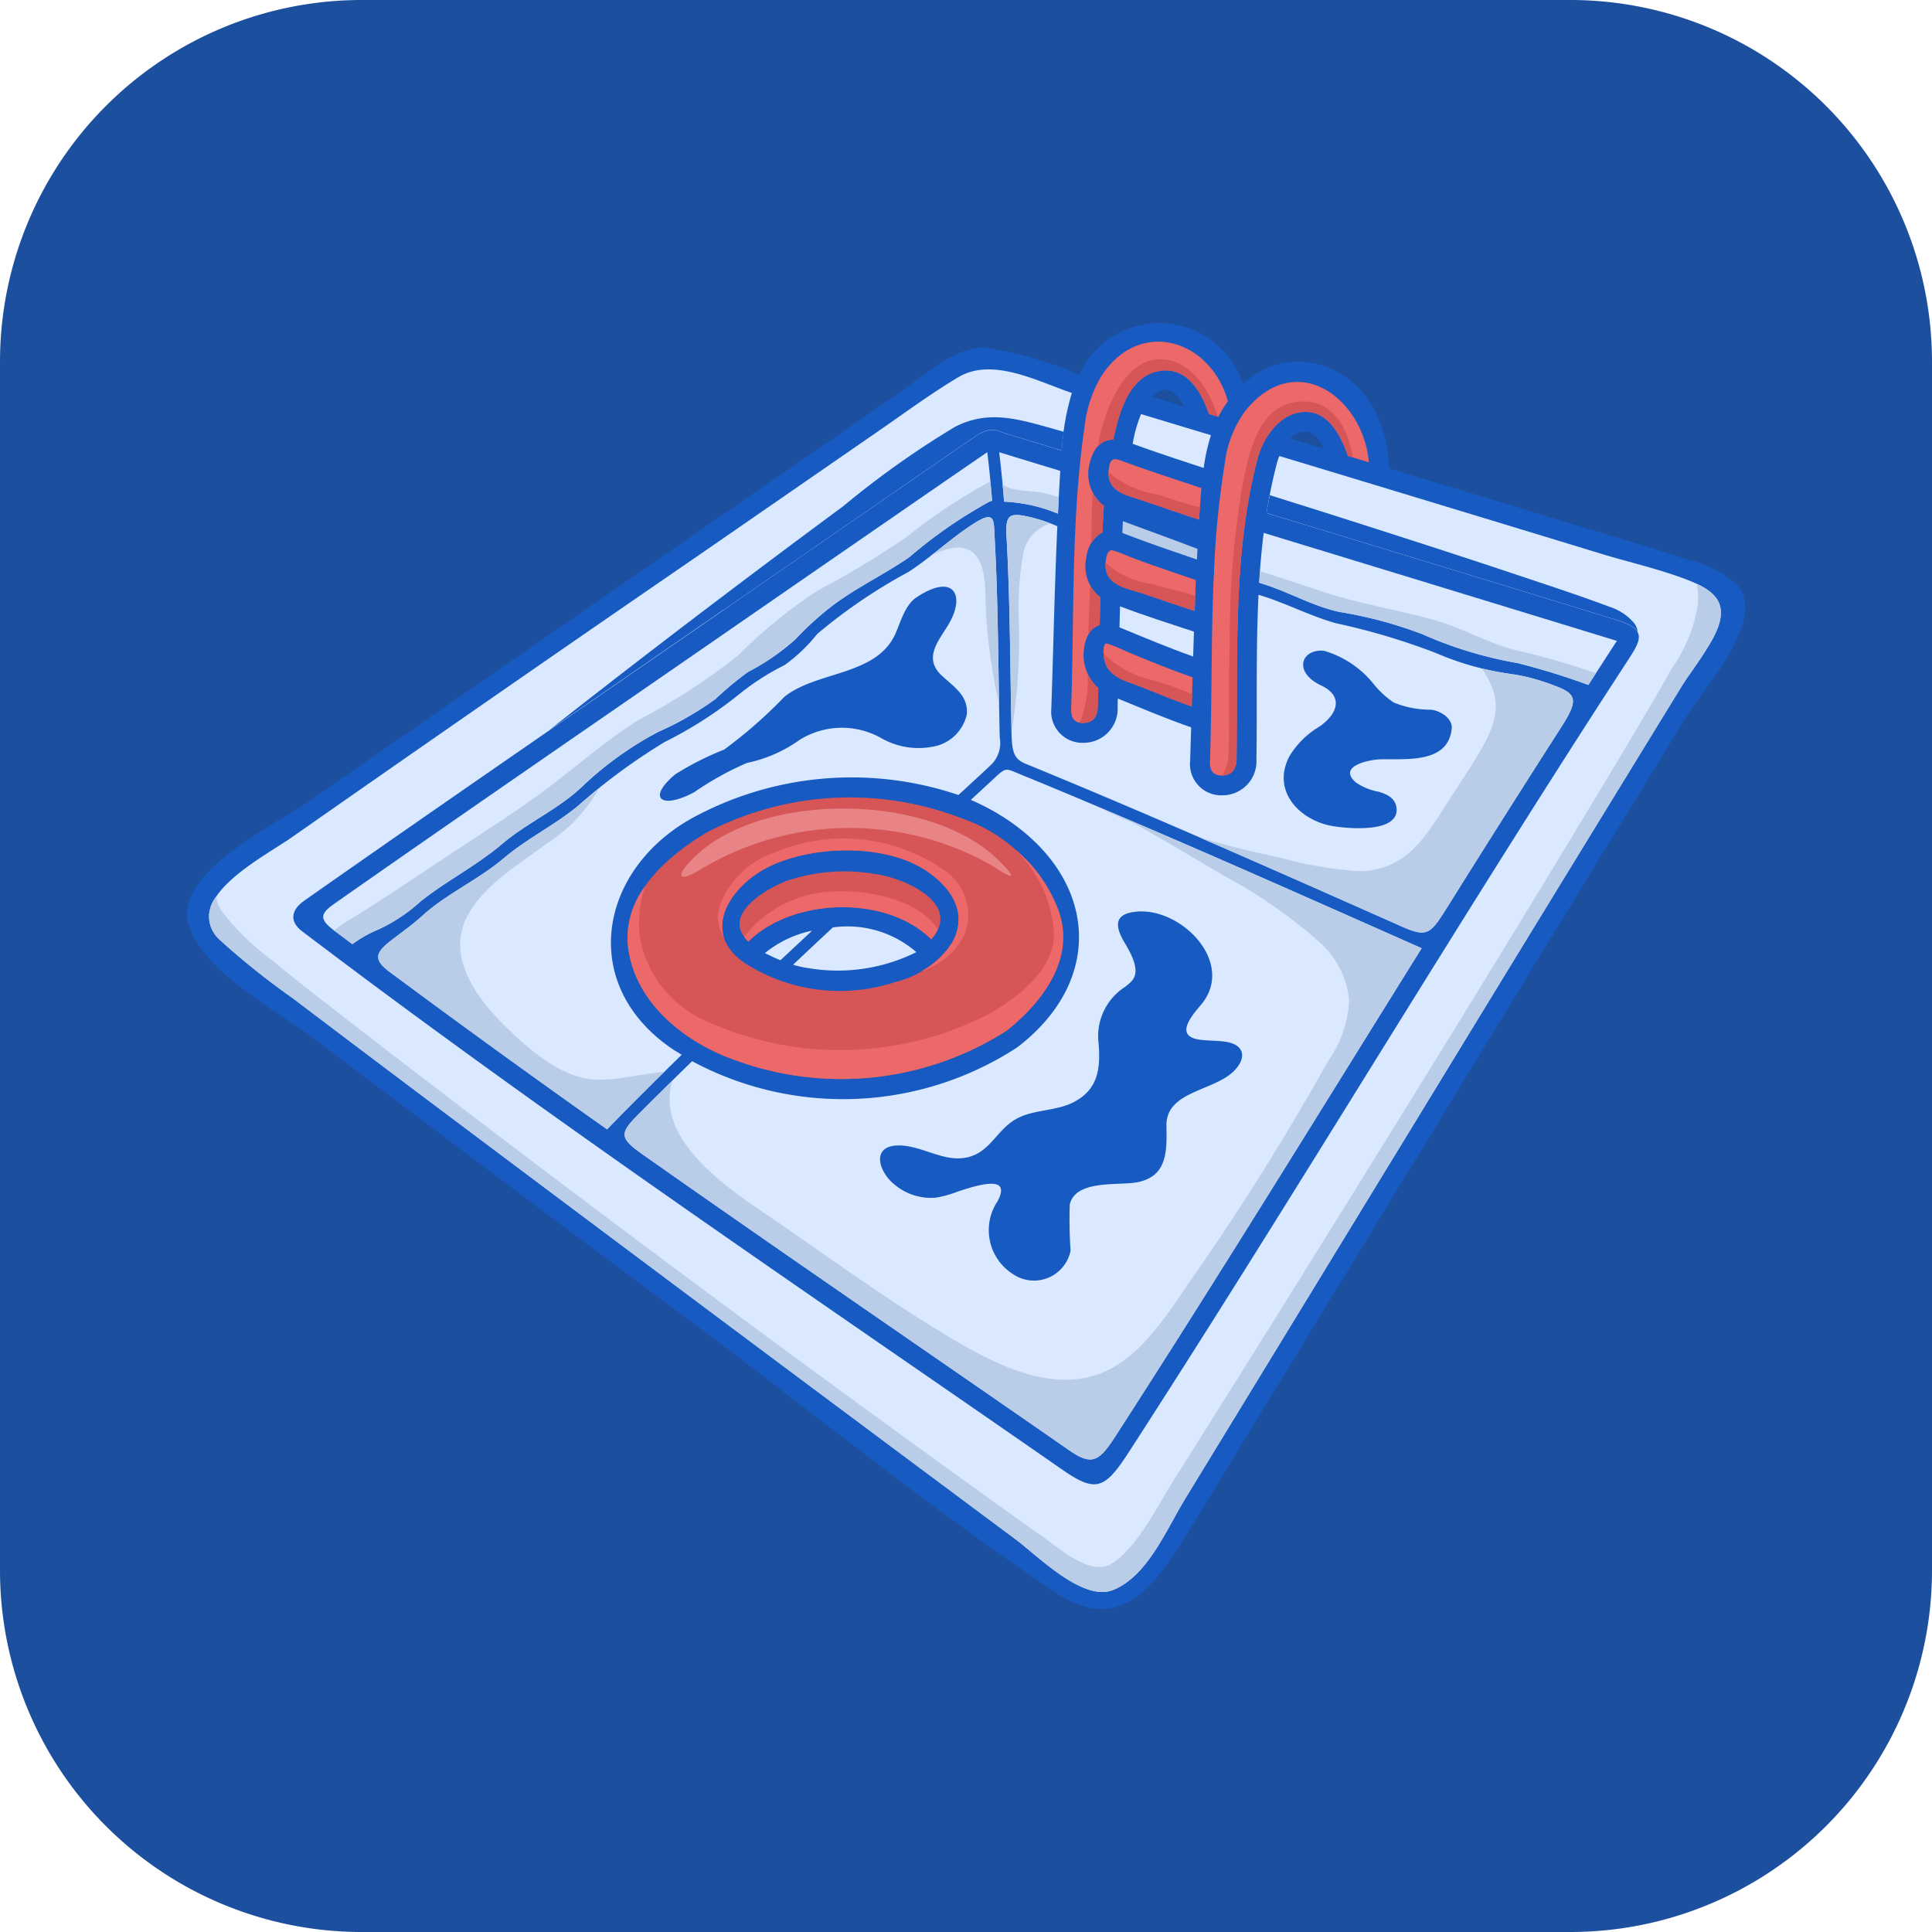 <svg xmlns="http://www.w3.org/2000/svg" width="85.47" height="85.47" viewBox="0 0 85.47 85.47">
  <g id="المسابح_والمصاعد_" data-name="المسابح والمصاعد " transform="translate(-289.53 -2411.53)">
    <path id="Path_606" data-name="Path 606" d="M16,0H69.47a16,16,0,0,1,16,16V69.47a16,16,0,0,1-16,16H16a16,16,0,0,1-16-16V16A16,16,0,0,1,16,0Z" transform="translate(289.53 2411.53)" fill="#1c4f9e"/>
    <path id="Path_608" data-name="Path 608" d="M116.253,138.372a4.8,4.8,0,0,0-2.4-1.243c-1.64-.555-3.313-1.028-4.969-1.535q-4.055-1.24-8.113-2.466c-.055-2.411-1.458-4.672-4.067-4.723a3.511,3.511,0,0,0-2.388,1,3.894,3.894,0,0,0-7.248-.429,18.256,18.256,0,0,0-4.1-1.183c-1.334-.088-2.686,1.169-3.693,1.867q-3.834,2.658-7.674,5.305-9.314,6.434-18.612,12.891c-1.441,1.005-5.971,3.174-5.337,5.4.609,2.134,3.79,3.77,5.482,5.049q8.629,6.525,17.308,12.983c5.176,3.867,10.247,8.017,15.625,11.6,2.8,1.863,4.382-.349,5.812-2.69q2.387-3.908,4.772-7.818,6.069-9.945,12.143-19.886,2.546-4.167,5.1-8.326C114.694,142.856,117.385,139.955,116.253,138.372Zm-25.944-8.408c.022-.023.041-.048.064-.07.588-.556,1.049-.054,1.34.495Zm6.1,1.844a.843.843,0,0,1,.721-.3c.357.052.6.395.762.75Z" transform="translate(250.208 2299.122)" fill="#175bc2"/>
    <path id="Path_609" data-name="Path 609" d="M322.524,407.295a7.078,7.078,0,0,0-4.314-4.132,13.715,13.715,0,0,0-11.183.588c-1.742,1.006-3.8,2.769-3.572,5.031.256,2.521,2.521,4.321,4.791,5.1a13.588,13.588,0,0,0,11.968-1.321C321.771,411.32,323.248,409.419,322.524,407.295Zm-4.77,1.445a4.257,4.257,0,0,1-2.488,1.676,7.782,7.782,0,0,1-6.657-.856c-1.995-1.385-.583-3.415,1.053-4.234,1.938-.97,5.246-1.074,7.083.223C318.107,406.511,318.407,407.679,317.754,408.74Z" transform="translate(13.851 2044.563)" fill="#d65556"/>
    <path id="Path_610" data-name="Path 610" d="M370.5,445.64a7.932,7.932,0,0,1,4-.324c1.311.182,3.852,1.311,2.465,2.885-1.983-1.979-6.141-1.84-8.091.1C367.612,447.1,369.738,445.948,370.5,445.64Z" transform="translate(-46.235 2004.884)" fill="#d65556"/>
    <path id="Path_611" data-name="Path 611" d="M383.286,478.443a4.883,4.883,0,0,1,2.084-.99q-.7.654-1.4,1.308c-.232-.095-.46-.2-.684-.315Zm1.9.665a4.6,4.6,0,0,1-.657-.149q.878-.827,1.76-1.65a4.655,4.655,0,0,1,3.693,1.093A7.787,7.787,0,0,1,385.191,479.107Z" transform="translate(-59.914 1975.249)" fill="#dae9ff"/>
    <path id="Path_612" data-name="Path 612" d="M648.643,164.421l-.925-.28c-.287-.816-.8-1.911-1.81-1.948-1.111-.041-1.891,1.038-2.169,2-1.142,4.3-.878,8.962-.947,13.368-.006.406-.18.7-.617.718s-.575-.249-.561-.63c.093-2.7.046-5.48.17-8.231a.5.5,0,0,0,.009-.183,40.532,40.532,0,0,1,.485-4.81,4.855,4.855,0,0,1,.9-2.276C645.411,159.365,648.4,161.571,648.643,164.421Z" transform="translate(-298.557 2267.56)" fill="#ec6869"/>
    <path id="Path_613" data-name="Path 613" d="M321.431,416.143c-6.276-4.358-12.6-8.675-18.854-13.077-1.03-.725-1.031-.933-.232-1.739s1.6-1.6,2.416-2.39a14.111,14.111,0,0,0,14.377-.609.5.5,0,0,0,.059-.049c.01-.007.02-.012.03-.019,3.849-3.015,3.386-7.468-.638-10.084a10.132,10.132,0,0,0-1.5-.8c.365-.336.73-.671,1.092-1.009.467-.436.484-.373,1.031-.149,5.988,2.452,11.908,5.1,17.822,7.721-4.508,7.231-8.965,14.495-13.587,21.652C322.746,416.671,322.417,416.828,321.431,416.143Z" transform="translate(15.389 2059.54)" fill="#dae9ff"/>
    <path id="Path_614" data-name="Path 614" d="M159.358,202.876c-.031.5-.053.994-.078,1.491a7,7,0,0,0-2.383-.532c-.058-.731-.128-1.461-.217-2.187q1.351.414,2.7.824C159.375,202.607,159.367,202.742,159.358,202.876Zm-3.205-1.231c.088.716.158,1.435.215,2.156a.277.277,0,0,0-.091.019,20.6,20.6,0,0,0-3.553,2.456c-1.159.81-2.466,1.4-3.576,2.282a13.692,13.692,0,0,0-1.47,1.354,9.94,9.94,0,0,1-2.1,1.452,14.607,14.607,0,0,0-1.453,1.206,13.736,13.736,0,0,1-2.495,1.436,15.018,15.018,0,0,0-3.385,2.423c-1.048,1.009-2.434,1.6-3.548,2.547-1.147.971-2.456,1.625-3.613,2.547a7.4,7.4,0,0,1-1.841,1.23,5.32,5.32,0,0,0-1.174.659l-.809-.605c-.683-.511-.615-.751.029-1.2,5.662-3.965,11.361-7.879,17.048-11.809q4.628-3.2,9.258-6.392,1.246-.859,2.493-1.716c.026-.018.045-.029.067-.043Z" transform="translate(177.053 2229.888)" fill="#dae9ff"/>
    <path id="Path_615" data-name="Path 615" d="M160.674,255.815c1.074-.965,2.449-1.568,3.569-2.516,1.023-.866,2.216-1.445,3.243-2.281a26.671,26.671,0,0,1,3.894-2.872,18.025,18.025,0,0,0,3.275-2.1,10.9,10.9,0,0,1,2.015-1.294,7.244,7.244,0,0,0,1.441-1.374,23.57,23.57,0,0,1,4.03-2.741c.875-.565,1.657-1.284,2.509-1.884,1.383-.975,1.267-.538,1.32.447.158,2.916.151,5.855.22,8.763a1.34,1.34,0,0,1-.407,1.221c-.47.442-.945.877-1.42,1.314a14.729,14.729,0,0,0-11.89,1.083c-4.069,2.349-4.886,7.35-.774,10.147.137.093.281.174.422.262-1.114,1.086-2.22,2.181-3.3,3.3q-4.854-3.434-9.629-6.972C157.985,257.425,159.166,257.168,160.674,255.815Zm43.266.484c-5.5-2.443-11.018-4.891-16.589-7.176-.474-.194-.619-.432-.639-1.31-.066-2.916-.061-5.864-.225-8.786-.051-.9.133-1.011.865-.862a6.988,6.988,0,0,1,1.386.444c-.123,2.689-.175,5.384-.267,8.072a1.381,1.381,0,0,0,1.439,1.508,1.506,1.506,0,0,0,1.494-1.6c0-.12.007-.24.011-.359,1.073.443,2.146.891,3.242,1.275-.015.5-.028,1-.045,1.5a1.381,1.381,0,0,0,1.439,1.507,1.506,1.506,0,0,0,1.494-1.6c.037-2.375-.027-4.836.093-7.271,1.167.343,2.248.929,3.424,1.258a29.649,29.649,0,0,1,4.422,1.317,12.775,12.775,0,0,0,3.5.953,8.84,8.84,0,0,1,1.693.469c1.075.387,1.126.653.32,1.909q-2.484,3.873-4.922,7.775C205.244,256.646,205.157,256.839,203.939,256.3Z" transform="translate(147.568 2196.202)" fill="#dae9ff"/>
    <path id="Path_616" data-name="Path 616" d="M597.137,179.54l3.092.935a8.918,8.918,0,0,0-.321,1.448c-1.05-.346-2.1-.688-3.141-1.069A6.324,6.324,0,0,1,597.137,179.54Z" transform="translate(-257.129 2250.308)" fill="#dae9ff"/>
    <path id="Path_617" data-name="Path 617" d="M579.848,313.267c-.014-.142-.029-.6.144-.549.4.122.788.324,1.173.482.865.354,1.732.708,2.615,1.015-.012.43-.025.86-.037,1.29-.721-.26-1.433-.543-2.143-.831C580.831,314.361,579.946,314.225,579.848,313.267Z" transform="translate(-241.492 2127.281)" fill="#ec6869"/>
    <path id="Path_618" data-name="Path 618" d="M594.083,239.028q-.025.429-.046.858c-1.108-.372-2.214-.752-3.3-1.176q.016-.406.04-.812C591.864,238.309,592.979,238.661,594.083,239.028Z" transform="translate(-251.556 2196.397)" fill="#175bc2"/>
    <path id="Path_619" data-name="Path 619" d="M581.3,258.581c.372.109.737.284,1.1.417.853.311,1.713.605,2.575.895-.02.456-.034.913-.051,1.37-.737-.245-1.474-.49-2.208-.744-.7-.241-1.686-.343-1.738-1.218C580.967,259.115,581.012,258.5,581.3,258.581Z" transform="translate(-242.542 2177.297)" fill="#ec6869"/>
    <path id="Path_620" data-name="Path 620" d="M592.411,292.316q-.018.551-.035,1.1c-1.1-.391-2.18-.845-3.259-1.29q.011-.465.023-.93C590.217,291.605,591.319,291.954,592.411,292.316Z" transform="translate(-250.062 2147.158)" fill="#dae9ff"/>
    <path id="Path_621" data-name="Path 621" d="M583.344,205.839c.4.153.8.291,1.209.43.758.261,1.521.509,2.282.761-.042.47-.07.938-.1,1.4-.8-.268-1.61-.536-2.412-.814s-1.726-.4-1.582-1.443C582.805,205.7,582.961,205.692,583.344,205.839Z" transform="translate(-244.158 2226.09)" fill="#ec6869"/>
    <path id="Path_622" data-name="Path 622" d="M684.785,255.238a32.167,32.167,0,0,0-3.112-.963,17.921,17.921,0,0,1-4.237-1.284,18.937,18.937,0,0,0-3.682-.986c-1.229-.272-2.326-.94-3.533-1.286.045-.741.109-1.478.2-2.209q7.814,2.383,15.625,4.778C685.623,253.936,685.205,254.588,684.785,255.238Z" transform="translate(-324.987 2186.594)" fill="#dae9ff"/>
    <path id="Path_623" data-name="Path 623" d="M562.349,139c1.679-2.622,4.837-1.649,5.606,1.1a4.985,4.985,0,0,0-.424.687l-.414-.125c-.335-.94-.923-2.038-2.081-1.917-1.436.15-1.9,1.84-2.147,3.043-.529.016-.895.376-1.049,1.058a1.771,1.771,0,0,0,.63,1.88c-.03.392-.049.784-.065,1.176a1.417,1.417,0,0,0-.709,1.088,1.759,1.759,0,0,0,.618,1.785q-.016.612-.031,1.224c-.394.116-.636.507-.7,1.092a1.964,1.964,0,0,0,.64,1.7c-.005.275-.021.549-.026.823-.006.406-.18.7-.617.718s-.575-.249-.561-.63c.142-4.135-.009-8.412.6-12.516A5.466,5.466,0,0,1,562.349,139Z" transform="translate(-224.103 2289.183)" fill="#ec6869"/>
    <path id="Path_624" data-name="Path 624" d="M125.726,167.537q-5.451,8.868-10.864,17.759-5.581,9.14-11.159,18.282c-.821,1.345-1.664,3.426-3.194,4.031-1.33.525-3.327-1.52-4.315-2.255q-3.637-2.706-7.271-5.417-8.746-6.524-17.475-13.07-3.615-2.714-7.22-5.442a33.563,33.563,0,0,1-3.192-2.548c-1.854-1.8,1.843-3.655,3.166-4.581q8.936-6.252,17.927-12.427,4.013-2.772,8.025-5.545c1.162-.8,2.306-1.651,3.521-2.373,1.5-.889,3.463.169,5.017.7a11.221,11.221,0,0,0-.447,2.547l-2.313-.7c-.7-.214-.811-.4-1.607.141q-.824.565-1.646,1.133-4.687,3.229-9.368,6.466c-6.193,4.279-12.4,8.539-18.562,12.863-.611.428-.675.933-.108,1.364,10.931,8.3,22.356,15.99,33.631,23.819,1.51,1.049,1.889.852,2.978-.834,7.5-11.6,14.555-23.49,22.1-35.063.609-.934.688-1.3-.593-1.7-5.146-1.589-10.3-3.151-15.451-4.722a22.314,22.314,0,0,1,.467-2.24,2.715,2.715,0,0,1,.1-.285q7.114,2.151,14.223,4.32c1.2.368,2.519.664,3.734,1.122,1.367.516,2.1,1.116,1.135,2.785-.449.773-1.028,1.53-1.24,1.875Z" transform="translate(238.255 2274.264)" fill="#dae9ff"/>
    <path id="Path_625" data-name="Path 625" d="M322.524,434.946a6.3,6.3,0,0,0-1.948-2.76,5.633,5.633,0,0,1,1.732,3.74c.018,1.591-1.629,2.839-2.862,3.541a14.364,14.364,0,0,1-12.812.19,5.05,5.05,0,0,1-2.6-3.325,4.859,4.859,0,0,1,.2-2.53,3.835,3.835,0,0,0-.775,2.631c.256,2.521,2.521,4.321,4.791,5.1a13.588,13.588,0,0,0,11.968-1.321C321.772,438.97,323.248,437.069,322.524,434.946Z" transform="translate(13.85 2016.912)" fill="#ec6869"/>
    <path id="Path_626" data-name="Path 626" d="M358.148,427.261c1.938-.97,5.246-1.074,7.083.223,1.362.962,1.663,2.13,1.009,3.191a3.451,3.451,0,0,1-1.309,1.187,3.152,3.152,0,0,0,1.914-1.639,2.392,2.392,0,0,0-.973-2.87,7.788,7.788,0,0,0-7.49-.715,3.852,3.852,0,0,0-2.4,2.415,1.6,1.6,0,0,0,.205,1.294C355.832,429.158,356.928,427.872,358.148,427.261Z" transform="translate(-34.636 2022.628)" fill="#ec6869"/>
    <path id="Path_627" data-name="Path 627" d="M335.576,411.248a12.764,12.764,0,0,1,12.873-.11c.978.66,1.068.555.254-.252-3.051-3.025-10.5-3.04-13.457-.154C334.314,411.64,334.535,411.9,335.576,411.248Z" transform="translate(-14.99 2038.708)" fill="#e88485"/>
    <path id="Path_628" data-name="Path 628" d="M375.26,456.63a5.161,5.161,0,0,0-4.067,2.012,1.572,1.572,0,0,0,.181.207c1.95-1.941,6.109-2.08,8.091-.1a1.826,1.826,0,0,0,.293-.435C378.911,456.964,376.622,456.567,375.26,456.63Z" transform="translate(-48.742 1994.336)" fill="#ec6869"/>
    <g id="Group_165" data-name="Group 165" transform="translate(337.297 2427.422)">
      <path id="Path_629" data-name="Path 629" d="M567.048,155.357c.016-.392.035-.784.065-1.176a1.6,1.6,0,0,1-.5-.586c-.038.748-.046,1.5-.059,2.239A1.117,1.117,0,0,1,567.048,155.357Zm1.806,6.874c.71.289,1.422.571,2.143.831q.008-.274.016-.547a17.09,17.09,0,0,0-1.65-.6,4.5,4.5,0,0,1-2.267-1.193c0,.039,0,.075.006.1C567.2,161.782,568.085,161.918,568.855,162.231Zm.065-4.14c.734.254,1.471.5,2.208.744.008-.219.016-.438.024-.657-.62-.221-1.281-.348-1.91-.531a3.85,3.85,0,0,1-2.057-.948,1.5,1.5,0,0,0,0,.173C567.234,157.748,568.223,157.85,568.92,158.091Zm-1.993,1.363q.015-.612.031-1.224a1.554,1.554,0,0,1-.457-.537q-.038,1.093-.077,2.186A.856.856,0,0,1,566.927,159.454Zm1.984-5.476c.8.278,1.607.546,2.412.814.011-.179.027-.364.039-.546-.633-.151-1.251-.365-1.871-.562a4.364,4.364,0,0,1-2.175-.989C567.287,153.593,568.16,153.717,568.911,153.977Zm-2.689,9.811c.437-.022.611-.312.617-.718,0-.275.02-.548.026-.823a1.894,1.894,0,0,1-.47-.64,4.967,4.967,0,0,1-.352,2.168A.719.719,0,0,0,566.222,163.788ZM572.682,160c-.031,1.114-.038,2.229-.04,3.344,0,.528,0,1.057-.01,1.585a2.492,2.492,0,0,1-.266,1.186c.434-.023.607-.313.613-.717.069-4.405-.195-9.073.947-13.368.278-.961,1.059-2.04,2.169-2,1.01.037,1.523,1.133,1.81,1.948l.216.065c-.221-1.369-.961-2.7-2.556-2.445-1.627.26-2.021,2.21-2.3,3.555A39.535,39.535,0,0,0,572.682,160Zm-5.709-9.079c-.054.212-.1.427-.138.642a.946.946,0,0,1,.7-.318c.252-1.2.712-2.892,2.147-3.043,1.158-.121,1.746.977,2.081,1.917l.38.115c-.369-1.194-1.2-2.545-2.574-2.533C568.073,147.711,567.273,149.752,566.973,150.918Z" transform="translate(-566.043 -147.698)" fill="#d65556"/>
    </g>
    <path id="Path_630" data-name="Path 630" d="M188.657,227.652l.339-.524-.279-.087a31.7,31.7,0,0,0-3.078-.882c-1.278-.277-2.437-.982-3.694-1.346-1.681-.487-3.409-.735-5.072-1.3-.911-.308-1.828-.595-2.742-.894-.012.171-.028.34-.038.511,1.207.347,2.3,1.015,3.533,1.286a18.936,18.936,0,0,1,3.682.986,17.915,17.915,0,0,0,4.237,1.284,32.112,32.112,0,0,1,3.112.963Zm-17.292-6.018c-1.1-.422-2.2-.818-3.3-1.226-.009.173-.019.346-.026.519,1.089.424,2.2.8,3.3,1.176C171.348,221.947,171.356,221.79,171.365,221.634Zm-8.556-2.091a7,7,0,0,1,2.383.532c.012-.241.026-.482.038-.723-.233-.075-.468-.145-.708-.2-.409-.1-1.356-.039-1.78-.366C162.765,219.038,162.789,219.29,162.809,219.543Zm-15.27,10.171a13.733,13.733,0,0,0,2.495-1.436,14.608,14.608,0,0,1,1.453-1.206,9.934,9.934,0,0,0,2.1-1.452,13.7,13.7,0,0,1,1.47-1.354c1.11-.879,2.417-1.472,3.576-2.282a20.589,20.589,0,0,1,3.553-2.456.276.276,0,0,1,.091-.019q-.035-.43-.077-.86a23.857,23.857,0,0,0-3.662,2.426,39.383,39.383,0,0,1-3.953,2.388,21.344,21.344,0,0,0-3.518,2.86,27.02,27.02,0,0,1-4.389,2.854c-1.388.855-2.626,1.944-3.919,2.93-1.424,1.086-2.956,2.039-4.447,3.028s-2.977,2-4.507,2.935a6.614,6.614,0,0,0-.635.447l.8.6a5.32,5.32,0,0,1,1.174-.659,7.407,7.407,0,0,0,1.841-1.23c1.157-.921,2.466-1.575,3.613-2.547,1.114-.944,2.5-1.538,3.548-2.547a15.028,15.028,0,0,1,3.385-2.423Z" transform="translate(171.142 2214.179)" fill="#bacde8"/>
    <path id="Path_631" data-name="Path 631" d="M159.186,258.316q4.77,3.542,9.629,6.972c.835-.859,1.684-1.7,2.538-2.542-1,.076-1.974.364-2.983.343-1.5-.031-2.92-1.266-3.937-2.244-1.362-1.311-2.83-3.236-1.724-5.124.765-1.306,2.232-2.171,3.411-3.055a6.809,6.809,0,0,0,2.318-2.431c-.314.257-.63.519-.953.783-1.027.836-2.22,1.415-3.243,2.281-1.119.948-2.494,1.55-3.569,2.516C159.166,257.168,157.985,257.424,159.186,258.316ZM183.2,239.869c.666-.295,1.365-.5,1.845-.057.579.535.5,1.791.529,2.508a24.435,24.435,0,0,0,.3,2.693c.073.488.185.987.286,1.49-.042-2.429-.061-4.872-.192-7.3-.053-.984.063-1.422-1.32-.447C184.154,239.105,183.68,239.493,183.2,239.869Zm8.065,39.058c4.622-7.157,9.079-14.42,13.587-21.652-4.772-2.116-9.549-4.242-14.361-6.275.51.261,1.038.5,1.578.716,1.388.773,2.748,1.6,4.088,2.381a21.648,21.648,0,0,1,4.125,2.865,3.934,3.934,0,0,1,1.364,2.627,5.091,5.091,0,0,1-.916,2.658c-1.831,3.259-3.811,6.453-5.954,9.517-1.19,1.7-2.464,3.938-4.61,4.473-2.194.547-4.58-.776-6.386-1.865-2.493-1.5-4.885-3.231-7.279-4.886-1.943-1.343-5.588-3.513-4.807-6.333-.51.5-1.022,1-1.526,1.51-.8.806-.8,1.014.232,1.739,6.257,4.4,12.577,8.719,18.854,13.077C190.238,280.165,190.567,280.008,191.265,278.927Zm19.407-33.285a8.831,8.831,0,0,0-1.693-.469c-.508-.075-.991-.163-1.464-.274,1.374,2.01.3,3.055-1.786,6.348-.894,1.412-1.764,2.563-3.573,2.619a16.1,16.1,0,0,1-3.552-.6c-1.2-.242-2.378-.544-3.551-.878,2.97,1.289,5.93,2.6,8.887,3.913,1.218.54,1.305.347,2.131-.972q2.441-3.9,4.922-7.775C211.8,246.3,211.747,246.029,210.672,245.642Zm-23.438-5.849a1.72,1.72,0,0,1,1.2-1.311,6.75,6.75,0,0,0-1.079-.319c-.732-.149-.916-.036-.865.862.163,2.886.16,5.8.223,8.676a25.2,25.2,0,0,0,.322-4.846A13.909,13.909,0,0,1,187.234,239.794Z" transform="translate(147.568 2196.203)" fill="#bacde8"/>
    <path id="Path_632" data-name="Path 632" d="M347.459,299.932c-.419-.086-.854-.05-1.276-.115-1.14-.175-.264-1.117.107-1.57,1.511-1.845-.915-4.311-2.923-4.087-.986.11-.9.679-.456,1.412.821,1.358.36,1.625-.006,1.913a2.592,2.592,0,0,0-1.168,2.508c.087,1.1-.022,2.019-1.083,2.581-.788.417-1.791.324-2.553.747-.947.525-1.188,1.626-2.417,1.743-.922.088-1.832-.561-2.778-.565-1.267,0-.89,1.171-.219,1.713a2.513,2.513,0,0,0,1.829.6,4.914,4.914,0,0,0,1.013-.28c1.142-.38,2.325-.663,1.736.438a2.3,2.3,0,0,0,.681,3.22,1.652,1.652,0,0,0,2.551-1.037,19.3,19.3,0,0,1-.036-2.041c.246-1.082,2.08-.844,2.891-.969,1.43-.222,1.406-1.359,1.385-2.511-.029-1.578,2.2-1.525,3.058-2.5C348.268,300.6,348.166,300.078,347.459,299.932Zm6.729-12.514c1.111-.033,3.015.215,3.17-1.36.045-.461-.523-.793-.905-.835a4.286,4.286,0,0,1-1.659-.318,3.985,3.985,0,0,1-.9-.83,4.375,4.375,0,0,0-2.184-1.458c-1.007-.1-1.39.943-.124,1.536.92.432.812,1.172-.054,1.8a3.848,3.848,0,0,0-1.349,1.32c-.8,1.508.391,2.8,1.828,3.083.584.116,3.026.374,2.905-.776-.046-.435-.386-.6-.77-.724a2.607,2.607,0,0,1-1.026-.414C352.274,287.708,353.733,287.432,354.188,287.419Zm-19.362-3.678c-.851-.771-.216-1.5.243-2.245.8-1.291.3-2.37-1.4-1.235-.519.346-.717,1.177-.949,1.66-.873,1.816-3.458,1.589-4.888,2.736a20.513,20.513,0,0,1-2.665,2.333,13.048,13.048,0,0,0-2.149,1.086c-1.272,1.048-.653,1.589.824.8a13.553,13.553,0,0,1,2.343-1.3,6.11,6.11,0,0,0,2.309-1.007,3.533,3.533,0,0,1,3.66-.069,3.323,3.323,0,0,0,2.5.3,1.87,1.87,0,0,0,1.252-1.368C335.976,284.626,335.379,284.241,334.827,283.74Z" transform="translate(-3.605 2157.704)" fill="#175bc2"/>
    <path id="Path_633" data-name="Path 633" d="M125.739,282.506c.212-.345.791-1.1,1.24-1.875.839-1.447.4-2.09-.626-2.572a3.858,3.858,0,0,1,.045.955,6.8,6.8,0,0,1-1.146,2.782c-1.076,1.9-2.2,3.769-3.326,5.638-3.33,5.537-6.722,11.037-10.124,16.529q-4.277,6.905-8.606,13.779c-.721,1.138-1.585,2.95-2.729,3.666-.943.59-2.362-.717-3.155-1.27-.685-.477-1.363-.964-2.041-1.451Q80.864,308.33,66.822,297.479c-1.2-.93-2.407-1.86-3.579-2.828a11.2,11.2,0,0,1-2.1-2.047,1.721,1.721,0,0,1-.3-.694,1.374,1.374,0,0,0,.2,1.936,33.576,33.576,0,0,0,3.192,2.548q3.6,2.731,7.22,5.442,8.726,6.551,17.475,13.069,3.634,2.711,7.271,5.418c.988.735,2.985,2.78,4.315,2.255,1.53-.6,2.373-2.686,3.194-4.031q5.581-9.14,11.159-18.282Q120.3,291.381,125.739,282.506Z" transform="translate(238.242 2159.296)" fill="#bacde8"/>
    <path id="Path_634" data-name="Path 634" d="M289.668,185.687c5.151,1.571,10.3,3.134,15.451,4.722.559.172.858.34.969.551a.8.8,0,0,0-.065-.243.906.906,0,0,0-.06-.11.754.754,0,0,0-.079-.1,2.352,2.352,0,0,0-1.037-.668c-1.045-.391-2.1-.748-3.161-1.1-3.151-1.061-6.317-2.079-9.486-3.088-.795-.253-1.591-.5-2.387-.753C289.761,185.16,289.71,185.423,289.668,185.687Zm-23.995,4.273q4.683-3.235,9.368-6.466.823-.567,1.646-1.133c.8-.544.9-.355,1.607-.141l2.313.7c.022-.275.052-.551.087-.825-.178-.051-.355-.1-.533-.153-1.525-.422-2.82-.823-4.292-.056a39.928,39.928,0,0,0-4.927,3.5q-3.186,2.354-6.34,4.751-3.359,2.552-6.674,5.16,3.872-2.674,7.745-5.346Z" transform="translate(55.893 2248.537)" fill="#175bc2"/>
  </g>
</svg>
